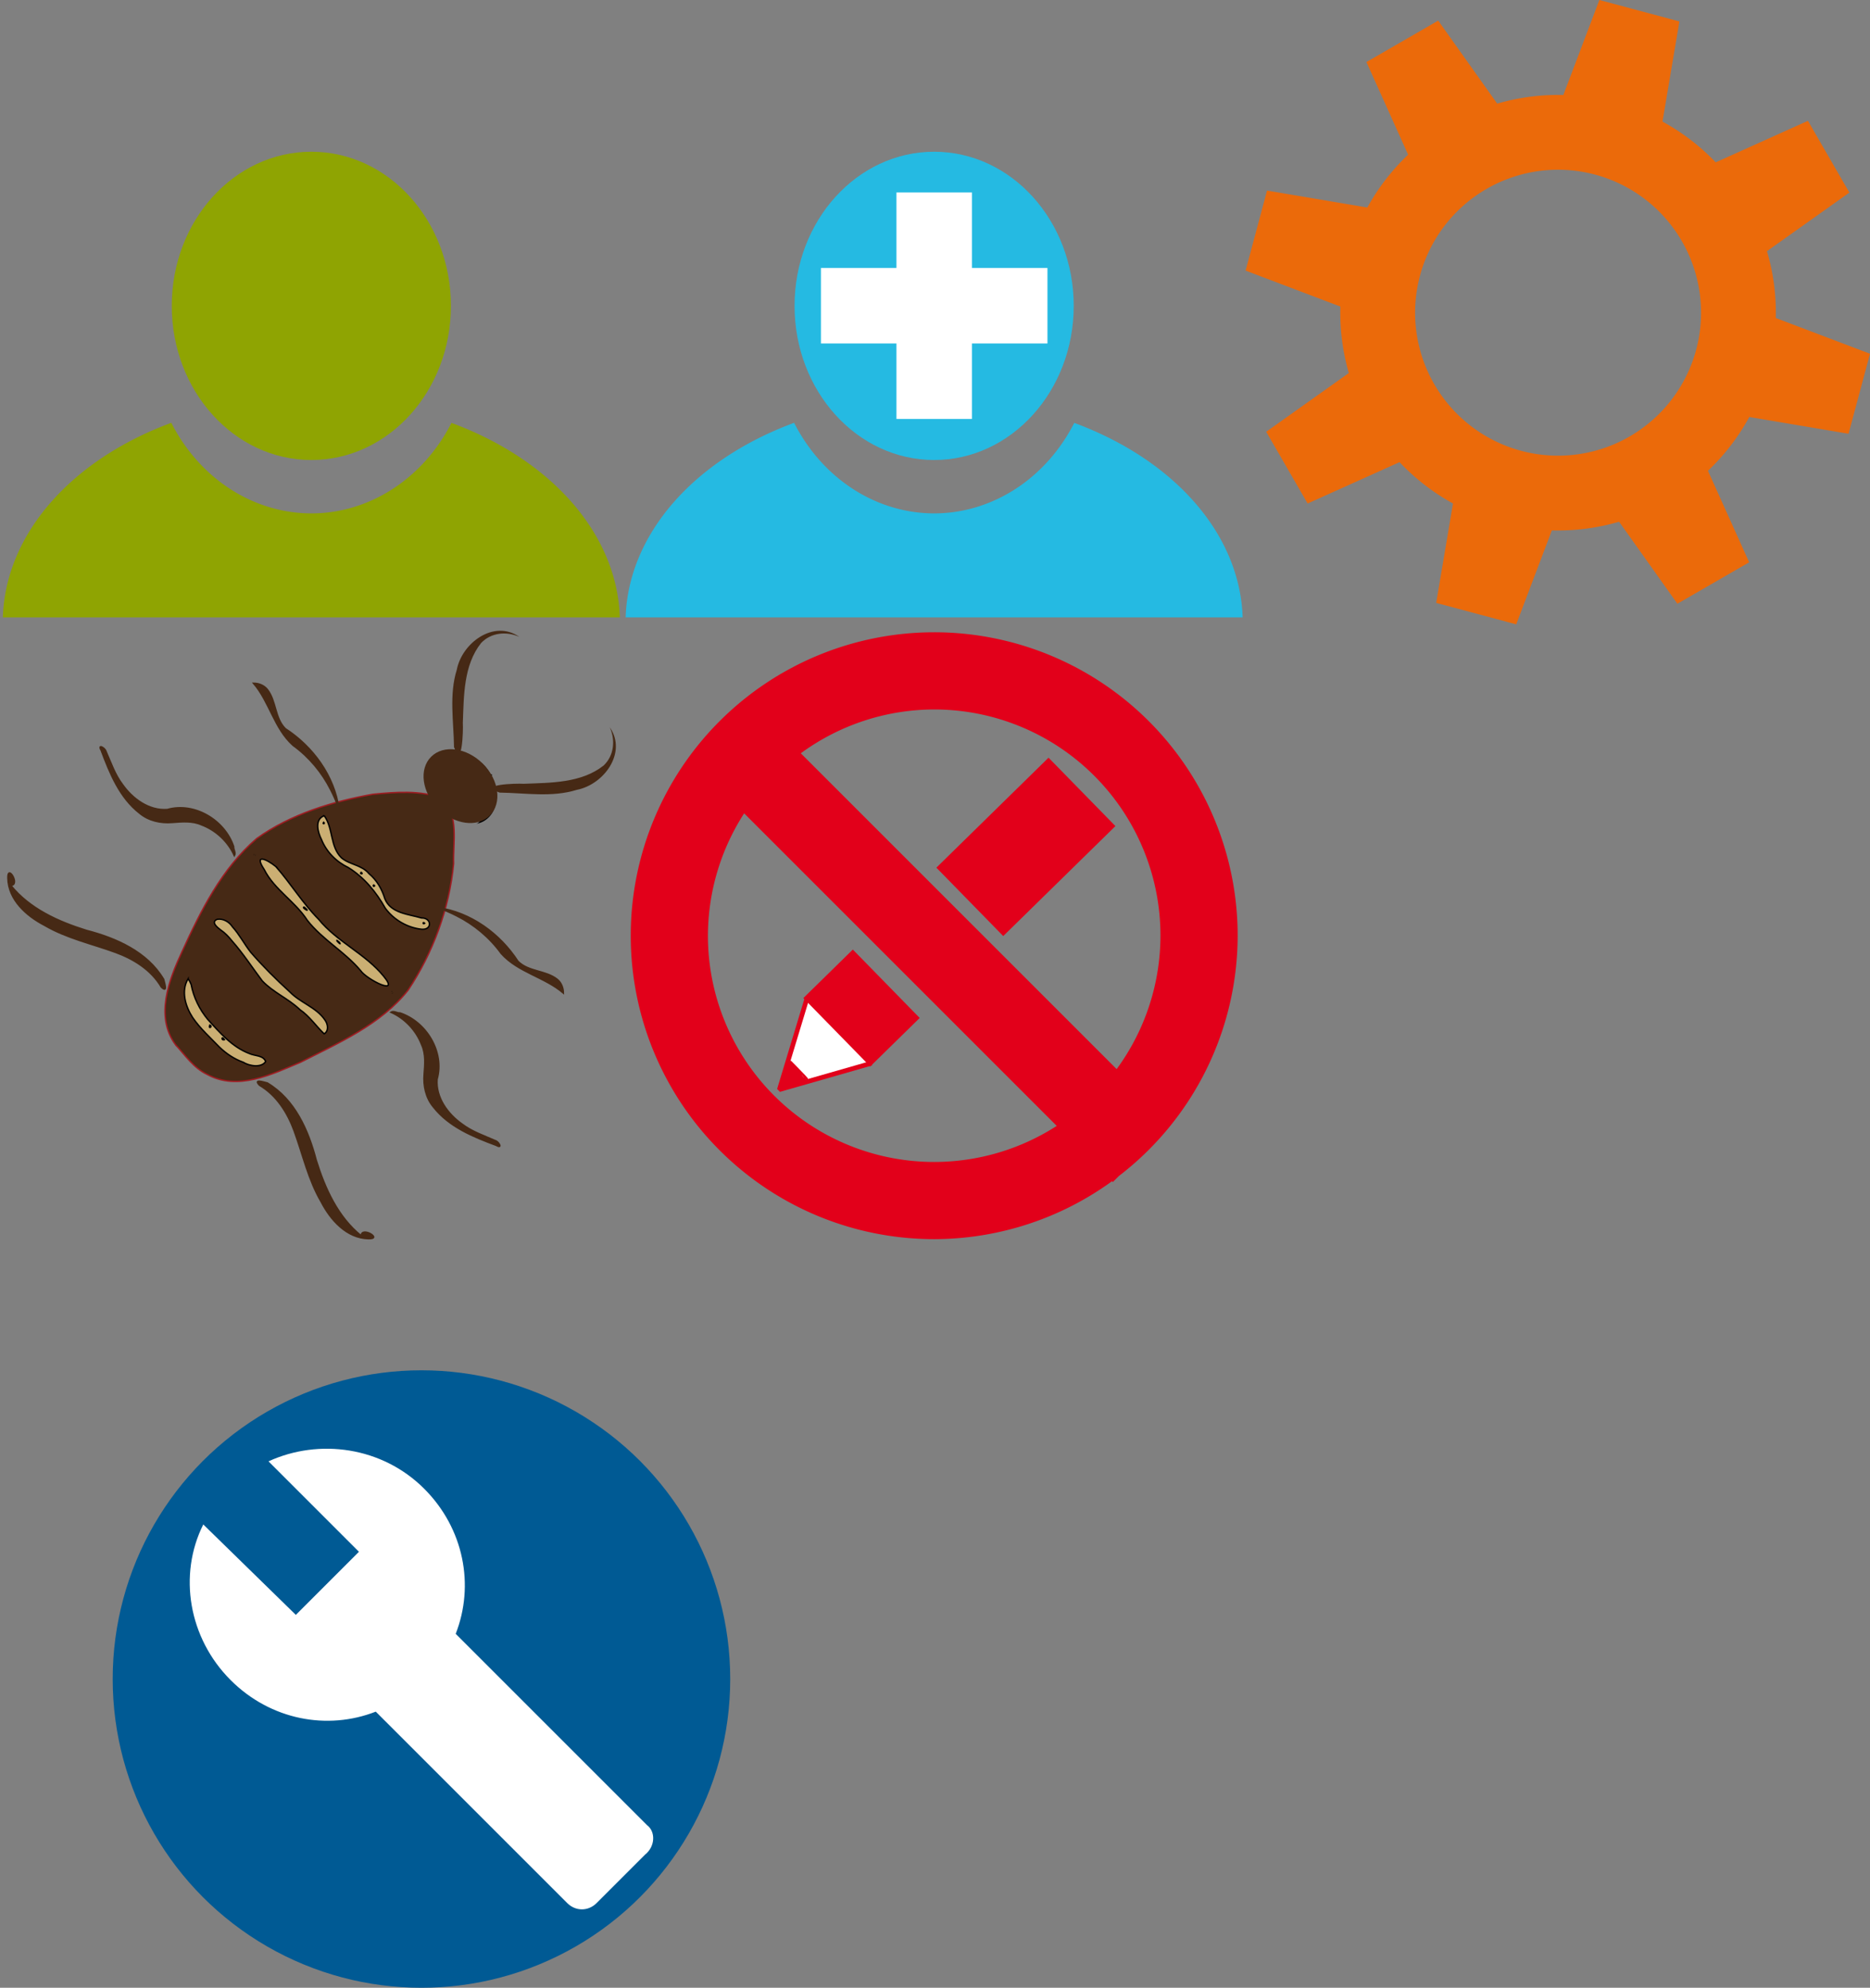 <?xml version="1.0" encoding="UTF-8" standalone="no"?>
<svg
   xmlns:dc="http://purl.org/dc/elements/1.1/"
   xmlns:cc="http://creativecommons.org/ns#"
   xmlns:rdf="http://www.w3.org/1999/02/22-rdf-syntax-ns#"
   xmlns:svg="http://www.w3.org/2000/svg"
   xmlns="http://www.w3.org/2000/svg"
   xmlns:sodipodi="http://sodipodi.sourceforge.net/DTD/sodipodi-0.dtd"
   xmlns:inkscape="http://www.inkscape.org/namespaces/inkscape"
   version="1.1"
   width="2005.284"
   height="2131.778"
   viewBox="0 0 2005.284 2131.778"
   id="svg2"
   inkscape:version="0.91 r13725"
   sodipodi:docname="icons.svg"
   inkscape:export-filename="/home/data/bms/sandbox/foxbms-frontdesk/foxbms/xrc/level-devel.png"
   inkscape:export-xdpi="4.3123121"
   inkscape:export-ydpi="4.3123121">
  <rect x="0" y="0" width="2005.284" height="2131.778" fill="#808080" stroke="none"/>
  <defs
     id="defs167" />
  <sodipodi:namedview
     pagecolor="#ffffff"
     bordercolor="#666666"
     borderopacity="1"
     objecttolerance="10"
     gridtolerance="10"
     guidetolerance="10"
     inkscape:pageopacity="0"
     inkscape:pageshadow="2"
     inkscape:window-width="1700"
     inkscape:window-height="1311"
     id="namedview165"
     showgrid="false"
     inkscape:zoom="0.26551762"
     inkscape:cx="1234.5889"
     inkscape:cy="604.90701"
     inkscape:window-x="425"
     inkscape:window-y="0"
     inkscape:window-maximized="0"
     inkscape:current-layer="svg2"
     fit-margin-top="0"
     fit-margin-left="0"
     fit-margin-right="0"
     fit-margin-bottom="0" />
  <g
     id="g5012"
     transform="translate(1617.822,573.728)"
     inkscape:export-xdpi="4.3123121"
     inkscape:export-ydpi="4.3123121">
    <g
       transform="matrix(1.169,0,0,1.291,-1887.821,-3007.044)"
       style="fill:#8fa402;stroke:none"
       id="g4829">
      <path
         inkscape:connector-curvature="0"
         style="opacity:1;fill:#8fa402;fill-opacity:1;stroke:none;stroke-width:1.5;stroke-miterlimit:4;stroke-dasharray:none;stroke-dashoffset:0;stroke-opacity:1"
         d="m 645.105,2236.125 a 147.639,147.639 0 0 1 -128.541,75.186 147.639,147.639 0 0 1 -128.463,-75.242 283.052,186.043 0 0 0 -154.523,161.633 l 565.975,0 A 283.052,186.043 0 0 0 645.105,2236.125 Z"
         id="path4740" />
      <circle
         style="opacity:1;fill:#8fa402;fill-opacity:1;stroke:none;stroke-width:1.5;stroke-miterlimit:4;stroke-dasharray:none;stroke-dashoffset:0;stroke-opacity:1"
         id="path4736"
         cx="516.566"
         cy="2138.918"
         r="128.046" />
    </g>
    <rect
       y="-572.01"
       x="-1617.822"
       height="667.855"
       width="667.855"
       id="rect4948"
       style="opacity:1;fill:none;fill-opacity:1;stroke:none;stroke-width:1;stroke-linejoin:miter;stroke-miterlimit:4;stroke-dasharray:none;stroke-dashoffset:0;stroke-opacity:1" />
  </g>
  <g
     id="g5018"
     transform="translate(895.791,573.728)"
     inkscape:export-xdpi="4.3123121"
     inkscape:export-ydpi="4.3123121">
    <rect
       style="opacity:1;fill:none;fill-opacity:1;stroke:none;stroke-width:1;stroke-linejoin:miter;stroke-miterlimit:4;stroke-dasharray:none;stroke-dashoffset:0;stroke-opacity:1"
       id="rect4956"
       width="667.855"
       height="667.855"
       x="-227.936"
       y="-572.01" />
    <g
       id="g4960">
      <g
         transform="matrix(1.169,0,0,1.291,-497.935,-3007.044)"
         style="fill:#25bae2;stroke:none"
         id="g4950">
        <path
           inkscape:connector-curvature="0"
           style="opacity:1;fill:#25bae2;fill-opacity:1;stroke:none;stroke-width:1.5;stroke-miterlimit:4;stroke-dasharray:none;stroke-dashoffset:0;stroke-opacity:1"
           d="m 645.105,2236.125 a 147.639,147.639 0 0 1 -128.541,75.186 147.639,147.639 0 0 1 -128.463,-75.242 283.052,186.043 0 0 0 -154.523,161.633 l 565.975,0 A 283.052,186.043 0 0 0 645.105,2236.125 Z"
           id="path4952" />
        <circle
           style="opacity:1;fill:#25bae2;fill-opacity:1;stroke:none;stroke-width:1.5;stroke-miterlimit:4;stroke-dasharray:none;stroke-dashoffset:0;stroke-opacity:1"
           id="circle4954"
           cx="516.566"
           cy="2138.918"
           r="128.046" />
      </g>
      <path
         style="opacity:1;fill:#ffffff;fill-opacity:1;stroke:none;stroke-width:40;stroke-linejoin:bevel;stroke-miterlimit:4;stroke-dasharray:none;stroke-dashoffset:0;stroke-opacity:1"
         d="m 65.509,-367.312 0,80.967 -80.967,0 0,80.967 80.967,0 0,80.967 80.967,0 0,-80.967 80.967,0 0,-80.967 -80.967,0 0,-80.967 -80.967,0 z"
         id="rect4839"
         inkscape:connector-curvature="0" />
    </g>
  </g>
  <g
     id="g5026"
     transform="translate(-79.744,814.679)"
     inkscape:export-xdpi="4.3123121"
     inkscape:export-ydpi="4.3123121">
    <path
       inkscape:connector-curvature="0"
       id="rect4844"
       d="m 1794.822,-814.679 -38.633,101.881 a 233.819,233.819 0 0 0 -70.917,9.253 l -63.288,-89.027 -76.95,44.426 44.712,99.336 a 233.819,233.819 0 0 0 -43.743,56.686 l -107.553,-18.175 -22.997,85.826 101.621,38.535 a 233.819,233.819 0 0 0 9.076,71.326 l -88.591,62.977 44.427,76.949 98.545,-44.357 a 233.819,233.819 0 0 0 57.319,44.319 l -18.017,106.622 85.826,22.997 38.204,-100.75 a 233.819,233.819 0 0 0 72.122,-9.293 l 62.512,87.936 76.95,-44.426 -44.171,-98.133 a 233.819,233.819 0 0 0 44.303,-57.702 l 106.451,17.989 22.997,-85.826 -101.011,-38.303 a 233.819,233.819 0 0 0 -9.47,-71.712 l 88.374,-62.823 -44.427,-76.949 -98.923,44.527 a 233.819,233.819 0 0 0 -57.07,-43.728 l 18.146,-107.383 -85.826,-22.997 z m -4.599,187.264 a 153.319,153.319 0 0 1 108.412,187.776 153.319,153.319 0 0 1 -187.776,108.413 153.319,153.319 0 0 1 -108.413,-187.776 153.319,153.319 0 0 1 187.776,-108.412 z"
       style="opacity:1;fill:#eb6a0a;fill-opacity:1;stroke:none;stroke-width:40;stroke-linejoin:bevel;stroke-miterlimit:4;stroke-dasharray:none;stroke-dashoffset:0;stroke-opacity:1" />
    <rect
       y="-813.82"
       x="1416.314"
       height="667.855"
       width="667.855"
       id="rect4958"
       style="opacity:1;fill:none;fill-opacity:1;stroke:none;stroke-width:1;stroke-linejoin:miter;stroke-miterlimit:4;stroke-dasharray:none;stroke-dashoffset:0;stroke-opacity:1" />
  </g>
  <g
     id="g5030"
     transform="translate(-2015.08,326.161)"
     inkscape:export-xdpi="4.3123121"
     inkscape:export-ydpi="4.3123121">
    <g
       transform="matrix(0.509,0.509,-0.509,0.509,2512.872,-297.206)"
       id="g4966">
      <path
         style="opacity:1;fill:#462915;fill-opacity:1;stroke:#9e1c22;stroke-width:2.082;stroke-miterlimit:4;stroke-dasharray:none;stroke-dashoffset:0;stroke-opacity:1"
         d="m 767.61,1376.174 c -50.786,-8.053 -74.522,-60.611 -90.274,-103.68 -23.602,-63.344 -46.296,-130.629 -40.961,-199.049 10.183,-61.526 40.488,-118.288 75.725,-168.939 21.713,-26.399 45.654,-54.325 76.874,-68.637 35.88,-0.713 57.855,34.785 81.385,56.779 42.723,51.927 72.052,115.336 85.192,181.159 7.445,65.132 -17.491,128.057 -37.219,188.851 -17.749,43.439 -35.705,96.997 -85.91,111.625 -21.005,7.392 -43.23,2.862 -64.813,1.891 z"
         id="path4438"
         inkscape:connector-curvature="0" />
      <path
         style="fill:#000000;fill-opacity:1;stroke-linejoin:miter"
         d="m 786.754,758.312 c -17.925,3.039 -32.676,16.542 -40.706,32.401 -5.071,10.257 -6.48,23.476 0.406,33.275 2.565,3.756 6.022,6.846 9.857,9.262 -9.87,-8.699 -14.513,-23.599 -9.224,-35.977 6.769,-17.337 23.795,-29.164 41.6,-32.963 8.414,-1.674 17.385,-1.301 25.373,1.994 11.76,-1.736 23.621,5.109 29.137,15.427 7.392,12.288 9.875,26.911 10.064,41.043 0.034,2.153 -1.719,5.809 0.213,1.958 7.055,-11.397 6.452,-26.722 -1.053,-37.761 -10.684,-16.94 -29.85,-27.758 -49.58,-29.903 -5.379,-0.483 -10.861,-0.17 -16.087,1.243 z m -0.004,4 c -3.613,5.442 -8.605,-6.222 -2.479,-3.897 1.123,1.084 1.798,2.518 2.479,3.897 z m 26.5,0 c 0.02,-2.845 5.709,-6.607 3.965,-1.36 -0.003,2.222 -2.917,4.4 -3.965,1.36 z"
         id="path39"
         inkscape:connector-curvature="0" />
      <g
         id="g4602"
         style="fill:#462915">
        <path
           inkscape:connector-curvature="0"
           id="path131"
           d="m 890.983,584.398 c 45.541,8.18 54.142,66.703 31.331,100.539 -18.2,34.7 -51.15,57.666 -78.543,84.386 -32.563,15.589 7.157,-26.841 16.227,-34.785 27.385,-29.667 60.015,-61.336 64.866,-103.4 0.623,-21.501 -14.322,-39.455 -33.881,-46.741 z"
           style="fill:#462915;fill-opacity:1;stroke-linejoin:miter"
           sodipodi:nodetypes="cccccc" />
        <path
           style="fill:#462915;fill-opacity:1;stroke-linejoin:miter"
           d="m 700.629,584.398 c -45.541,8.18 -54.142,66.703 -31.331,100.539 18.2,34.7 51.15,57.666 78.543,84.386 32.563,15.589 -7.157,-26.841 -16.227,-34.785 -27.385,-29.667 -60.015,-61.336 -64.866,-103.4 -0.623,-21.501 14.322,-39.455 33.881,-46.741 z"
           id="path4402"
           inkscape:connector-curvature="0"
           sodipodi:nodetypes="cccccc" />
      </g>
      <ellipse
         style="opacity:1;fill:#462915;fill-opacity:1;stroke:none;stroke-width:1.5;stroke-miterlimit:4;stroke-dasharray:none;stroke-dashoffset:0;stroke-opacity:1"
         id="path4422"
         cx="795.806"
         cy="803.664"
         rx="61.864"
         ry="47.183" />
      <g
         id="g4606"
         transform="translate(-0.218,0)"
         style="fill:#462915;stroke:#462915;stroke-width:1.388">
        <g
           id="g4589"
           style="fill:#462915;stroke:#462915;stroke-width:1.388">
          <path
             style="opacity:1;fill:#462915;fill-opacity:1;stroke:#462915;stroke-width:2.082;stroke-miterlimit:4;stroke-dasharray:none;stroke-dashoffset:0;stroke-opacity:1"
             d="m 899.901,955.688 c 39.727,-30.047 93.011,-38.332 141.128,-28.102 22.489,0.059 38.642,-19.895 60.51,-22.362 7.814,-0.82 15.556,2.631 20.992,8.136 -36.874,2.792 -69.746,25.979 -107.318,23.754 -28.988,-4.638 -58.94,-1.939 -86.779,7.305 -9.739,3.141 -19.259,6.949 -28.534,11.268 z"
             id="path4526"
             inkscape:connector-curvature="0" />
          <path
             style="opacity:1;fill:#462915;fill-opacity:1;stroke:#462915;stroke-width:2.082;stroke-miterlimit:4;stroke-dasharray:none;stroke-dashoffset:0;stroke-opacity:1"
             d="m 971.35,1106.199 c 37,-18.496 88.304,-5.993 108.91,30.941 17.825,20.647 47.717,25.242 73.411,20.824 18.53,-2.537 35.432,-10.961 52.643,-17.638 4.895,-2.7 16.981,1.142 5.97,4.074 -33.366,15.214 -69.31,30.487 -106.829,25.837 -17.479,-1.512 -32.995,-11.5 -44.139,-24.664 -9.556,-11.063 -19.241,-22.953 -33.339,-28.321 -20.935,-9.499 -45.684,-10.298 -67.141,-2.004 1.174,-5.173 7.47,-5.503 10.514,-9.05 z"
             id="path4542"
             inkscape:connector-curvature="0" />
          <path
             style="opacity:1;fill:#462915;fill-opacity:1;stroke:#462915;stroke-width:2.082;stroke-miterlimit:4;stroke-dasharray:none;stroke-dashoffset:0;stroke-opacity:1"
             d="m 905.24,1319.804 c 46.077,-11.823 93.33,6.585 132.709,29.729 38.821,20.446 82.573,37.096 127.205,32.347 -10.488,-10.565 27.195,-19.811 10.653,-4.446 -23.405,22.407 -59.483,20.187 -88.268,11.062 -36.93,-9.639 -69.209,-30.411 -103.476,-46.353 -26.139,-12.127 -55.988,-18.992 -84.479,-11.604 -14.751,-0.242 1.717,-8.292 5.657,-10.736 z"
             id="path4556"
             inkscape:connector-curvature="0" />
        </g>
        <g
           transform="matrix(-1,0,0,1,1592.048,0)"
           id="g4594"
           style="fill:#462915;stroke:#462915;stroke-width:1.388">
          <path
             inkscape:connector-curvature="0"
             id="path4596"
             d="m 899.901,955.688 c 39.727,-30.047 93.011,-38.332 141.128,-28.102 22.489,0.059 38.642,-19.895 60.51,-22.362 7.814,-0.82 15.556,2.631 20.992,8.136 -36.874,2.792 -69.746,25.979 -107.318,23.754 -28.988,-4.638 -58.94,-1.939 -86.779,7.305 -9.739,3.141 -19.259,6.949 -28.534,11.268 z"
             style="opacity:1;fill:#462915;fill-opacity:1;stroke:#462915;stroke-width:2.082;stroke-miterlimit:4;stroke-dasharray:none;stroke-dashoffset:0;stroke-opacity:1" />
          <path
             inkscape:connector-curvature="0"
             id="path4598"
             d="m 971.35,1106.199 c 37,-18.496 88.304,-5.993 108.91,30.941 17.825,20.647 47.717,25.242 73.411,20.824 18.53,-2.537 35.432,-10.961 52.643,-17.638 4.895,-2.7 16.981,1.142 5.97,4.074 -33.366,15.214 -69.31,30.487 -106.829,25.837 -17.479,-1.512 -32.995,-11.5 -44.139,-24.664 -9.556,-11.063 -19.241,-22.953 -33.339,-28.321 -20.935,-9.499 -45.684,-10.298 -67.141,-2.004 1.174,-5.173 7.47,-5.503 10.514,-9.05 z"
             style="opacity:1;fill:#462915;fill-opacity:1;stroke:#462915;stroke-width:2.082;stroke-miterlimit:4;stroke-dasharray:none;stroke-dashoffset:0;stroke-opacity:1" />
          <path
             inkscape:connector-curvature="0"
             id="path4600"
             d="m 905.24,1319.804 c 46.077,-11.823 93.33,6.585 132.709,29.729 38.821,20.446 82.573,37.096 127.205,32.347 -10.488,-10.565 27.195,-19.811 10.653,-4.446 -23.405,22.407 -59.483,20.187 -88.268,11.062 -36.93,-9.639 -69.209,-30.411 -103.476,-46.353 -26.139,-12.127 -55.988,-18.992 -84.479,-11.604 -14.751,-0.242 1.717,-8.292 5.657,-10.736 z"
             style="opacity:1;fill:#462915;fill-opacity:1;stroke:#462915;stroke-width:2.082;stroke-miterlimit:4;stroke-dasharray:none;stroke-dashoffset:0;stroke-opacity:1" />
        </g>
      </g>
      <path
         style="opacity:1;fill:#cbaf73;fill-opacity:1;stroke:#000000;stroke-width:2.082;stroke-miterlimit:4;stroke-dasharray:none;stroke-dashoffset:0;stroke-opacity:1"
         d="m 683.405,978.324 c -6.493,14.492 10.599,24.239 22.121,27.961 18.356,7.842 39.316,7.889 58.024,1.263 27.019,-6.352 55.274,-3.483 81.743,3.947 21.2,3.254 44.242,-2.832 60.754,-16.493 11.701,-10.352 -2.17,-22.332 -12.37,-11.411 -17.794,9.664 -37.263,27.562 -58.822,18.389 -13.449,-7.161 -28.173,-11.142 -43.403,-9.746 -16.637,-1.593 -29.646,11.081 -45.503,12.34 -23.912,0.314 -39.683,-22.58 -62.545,-26.249 z m 6.32,7.529 c 3.946,-0.6 0.517,4.306 0,0 z m 212.875,0 c -0.389,4.074 -4.63,-0.23 0,0 z m -120.617,13.176 c 5.623,-0.698 -0.46,4.275 0,0 z m 28.361,0 c 0.693,4.195 -4.773,-0.69 0,0 z"
         id="path4620"
         inkscape:connector-curvature="0" />
      <path
         style="opacity:1;fill:#cbaf73;fill-opacity:1;stroke:#000000;stroke-width:2.082;stroke-miterlimit:4;stroke-dasharray:none;stroke-dashoffset:0;stroke-opacity:1"
         d="m 686.101,1082.875 c -18.432,1.97 -37.121,9.622 -9.242,15.357 32.008,10.591 66.225,1.007 98.941,8.111 36.355,4.463 72.525,-6.385 109.136,-3.17 14.724,3.109 70.473,-14.647 29.972,-18.309 -43.206,-4.316 -85.082,12.955 -128.44,8.521 -33.818,-0.108 -66.841,-8.322 -100.368,-10.509 z m -33.287,9.271 -0.238,0.125 0.238,-0.125 z m 286.859,0 0.24,0.125 -0.24,-0.125 z m -289.354,1.299 -0.287,0.148 0.287,-0.148 z m 291.848,0 0.287,0.148 -0.287,-0.148 z m -183.465,2.228 c 16.251,-1.28 -4.405,4.029 0,0 z m 74.367,0 c 9.014,2.07 -15.335,1.33 0,0 z"
         id="path4656"
         inkscape:connector-curvature="0" />
      <path
         style="opacity:1;fill:#cbaf73;fill-opacity:1;stroke:#000000;stroke-width:2.082;stroke-miterlimit:4;stroke-dasharray:none;stroke-dashoffset:0;stroke-opacity:1"
         d="m 703.598,1192.1 c -8.387,-1.934 -18.694,0.921 -23.777,8.132 -4.198,9.977 8.938,8.385 14.806,7.546 7.821,-1.524 15.735,-1.313 23.593,-0.401 24.882,1.456 49.307,6.79 73.93,10.215 23.772,0.698 46.349,-8.891 70.023,-9.363 16.892,-3.196 34.01,0.385 51.008,-0.024 2.004,-8.423 -6.495,-14.209 -13.787,-15.369 -22.461,-4.318 -43.91,7.772 -66.292,7.399 -27.758,1.332 -55.635,1.382 -83.355,-0.597 -15.489,-1.863 -30.511,-6.792 -46.15,-7.538 z m -22.822,15.221 0.008,0.229 -0.008,-0.229 z m 229.918,0 -0.008,0.229 0.008,-0.229 z"
         id="path4685"
         inkscape:connector-curvature="0" />
      <path
         style="opacity:1;fill:#cbaf73;fill-opacity:1;stroke:#000000;stroke-width:2.082;stroke-miterlimit:4;stroke-dasharray:none;stroke-dashoffset:0;stroke-opacity:1"
         d="m 711.787,1293.438 c 5.138,20.663 26.3,31.978 45.668,36.126 19.442,3.71 39.382,2.522 59.066,2.921 14.217,-0.193 28.484,-3.032 41.327,-9.08 10.458,-2.4 25.287,-13.007 22.843,-24.412 -9.358,-4.226 -17.398,5.983 -25.785,8.875 -24.785,11.141 -52.794,9.021 -79.232,7.819 -19.495,-1.797 -38.559,-8.344 -54.715,-19.408 -2.948,-1.258 -6.013,-2.269 -9.171,-2.841 z m 71.652,26.016 c 5.058,-1.994 3.26,6.626 0,0 z m 30.857,0 c -2.309,4.903 -8.05,-1.79 0,0 z"
         id="path4707"
         inkscape:connector-curvature="0" />
    </g>
    <rect
       y="343.412"
       x="2015.08"
       height="667.855"
       width="667.855"
       id="rect4987"
       style="opacity:1;fill:none;fill-opacity:1;stroke:none;stroke-width:1;stroke-linejoin:miter;stroke-miterlimit:4;stroke-dasharray:none;stroke-dashoffset:0;stroke-opacity:1" />
  </g>
  <g
     id="g5127"
     inkscape:export-xdpi="4.3123121"
     inkscape:export-ydpi="4.3123121"
     transform="translate(3.3203125e-5,0)">
    <rect
       transform="matrix(-0.699,-0.715,-0.714,0.7,0,0)"
       y="-235.998"
       x="-1470.118"
       height="168.479"
       width="102.587"
       id="rect4764"
       style="opacity:1;fill:#e2001a;fill-opacity:1;stroke:none;stroke-width:1.5;stroke-miterlimit:4;stroke-dasharray:none;stroke-dashoffset:0;stroke-opacity:1" />
    <path
       id="path4776"
       d="m 907.277,1098.265 c 0.768,0.985 1.25,4.672 2.828,17.471 l 24.077,24.598 -98.462,28.225 29.797,-98.376 24.726,25.261 c 7.667,1.147 15.321,2.285 16.067,2.38 0.4,0.051 0.704,0.102 0.968,0.442 z"
       style="fill:#ffffff;fill-rule:evenodd;stroke:#e2001a;stroke-width:5;stroke-linecap:butt;stroke-linejoin:bevel;stroke-miterlimit:4;stroke-dasharray:none;stroke-opacity:1"
       inkscape:connector-curvature="0" />
    <path
       inkscape:connector-curvature="0"
       id="path4781"
       d="m 851.298,1161.27 c 6.907,-1.976 12.628,-3.661 12.714,-3.745 0.085,-0.083 -3.817,-4.21 -8.671,-9.17 l -8.827,-9.018 -3.535,11.676 c -1.944,6.422 -3.693,12.165 -3.887,12.763 -0.348,1.074 -0.204,1.044 12.206,-2.506 z"
       style="opacity:1;fill:#e2001a;fill-opacity:1;stroke:#e2001a;stroke-width:5;stroke-linejoin:bevel;stroke-miterlimit:4;stroke-dasharray:none;stroke-dashoffset:0;stroke-opacity:1" />
    <path
       id="path4892"
       d="m 1001.783,678.079 a 325.421,325.421 0 0 0 -325.421,325.421 325.421,325.421 0 0 0 325.421,325.421 325.421,325.421 0 0 0 190.719,-62.139 l 0.864,0.864 6.346,-6.346 a 325.421,325.421 0 0 0 127.492,-257.801 325.421,325.421 0 0 0 -325.421,-325.421 z m 0,82.783 a 242.639,242.639 0 0 1 242.638,242.638 242.639,242.639 0 0 1 -46.99,143.066 L 858.736,807.871 A 242.639,242.639 0 0 1 1001.783,760.862 Z M 797.987,872.268 1133.178,1207.459 a 242.639,242.639 0 0 1 -131.395,38.68 242.639,242.639 0 0 1 -242.638,-242.638 242.639,242.639 0 0 1 38.842,-131.232 z"
       style="opacity:1;fill:#e2001a;fill-opacity:1;stroke:none;stroke-width:40;stroke-linejoin:bevel;stroke-miterlimit:4;stroke-dasharray:none;stroke-dashoffset:0;stroke-opacity:1"
       inkscape:connector-curvature="0" />
    <rect
       style="opacity:1;fill:none;fill-opacity:1;stroke:none;stroke-width:1;stroke-linejoin:miter;stroke-miterlimit:4;stroke-dasharray:none;stroke-dashoffset:0;stroke-opacity:1"
       id="rect4989"
       width="667.855"
       height="667.855"
       x="667.855"
       y="669.573" />
    <rect
       style="opacity:1;fill:#e2001a;fill-opacity:1;stroke:none;stroke-width:1.5;stroke-miterlimit:4;stroke-dasharray:none;stroke-dashoffset:0;stroke-opacity:1"
       id="rect5125"
       width="102.587"
       height="74.309"
       x="-1470.118"
       y="57.959"
       transform="matrix(-0.699,-0.715,-0.714,0.7,0,0)" />
  </g>
  <g
     id="g5276"
     inkscape:export-filename="/home/data/bms/sandbox/foxbms-frontdesk/foxbms/xrc/build.png"
     inkscape:export-xdpi="8.6999998"
     inkscape:export-ydpi="8.6999998">
    <circle
       inkscape:export-ydpi="38.400002"
       inkscape:export-xdpi="38.400002"
       r="331.104"
       cy="1800.674"
       cx="451.947"
       id="path4136"
       style="opacity:1;fill:#005a94;fill-opacity:1;stroke:none;stroke-width:2.393;stroke-linejoin:miter;stroke-miterlimit:100;stroke-dasharray:2.393, 2.393;stroke-dashoffset:0;stroke-opacity:1" />
    <path
       style="fill:#ffffff"
       id="path6"
       d="m 693.934,1957.445 -205.266,-205.266 c 20.301,-51.88 9.023,-112.784 -33.835,-155.641 -45.113,-45.113 -112.783,-54.136 -166.919,-29.324 l 96.994,96.994 -67.67,67.67 -99.249,-96.994 c -27.068,54.136 -15.79,121.806 29.324,166.919 42.858,42.858 103.761,54.136 155.641,33.835 l 205.266,205.266 c 9.023,9.023 22.557,9.023 31.579,0 l 51.88,-51.88 c 11.278,-9.023 11.278,-24.812 2.256,-31.579 z"
       inkscape:connector-curvature="0" />
  </g>
</svg>
